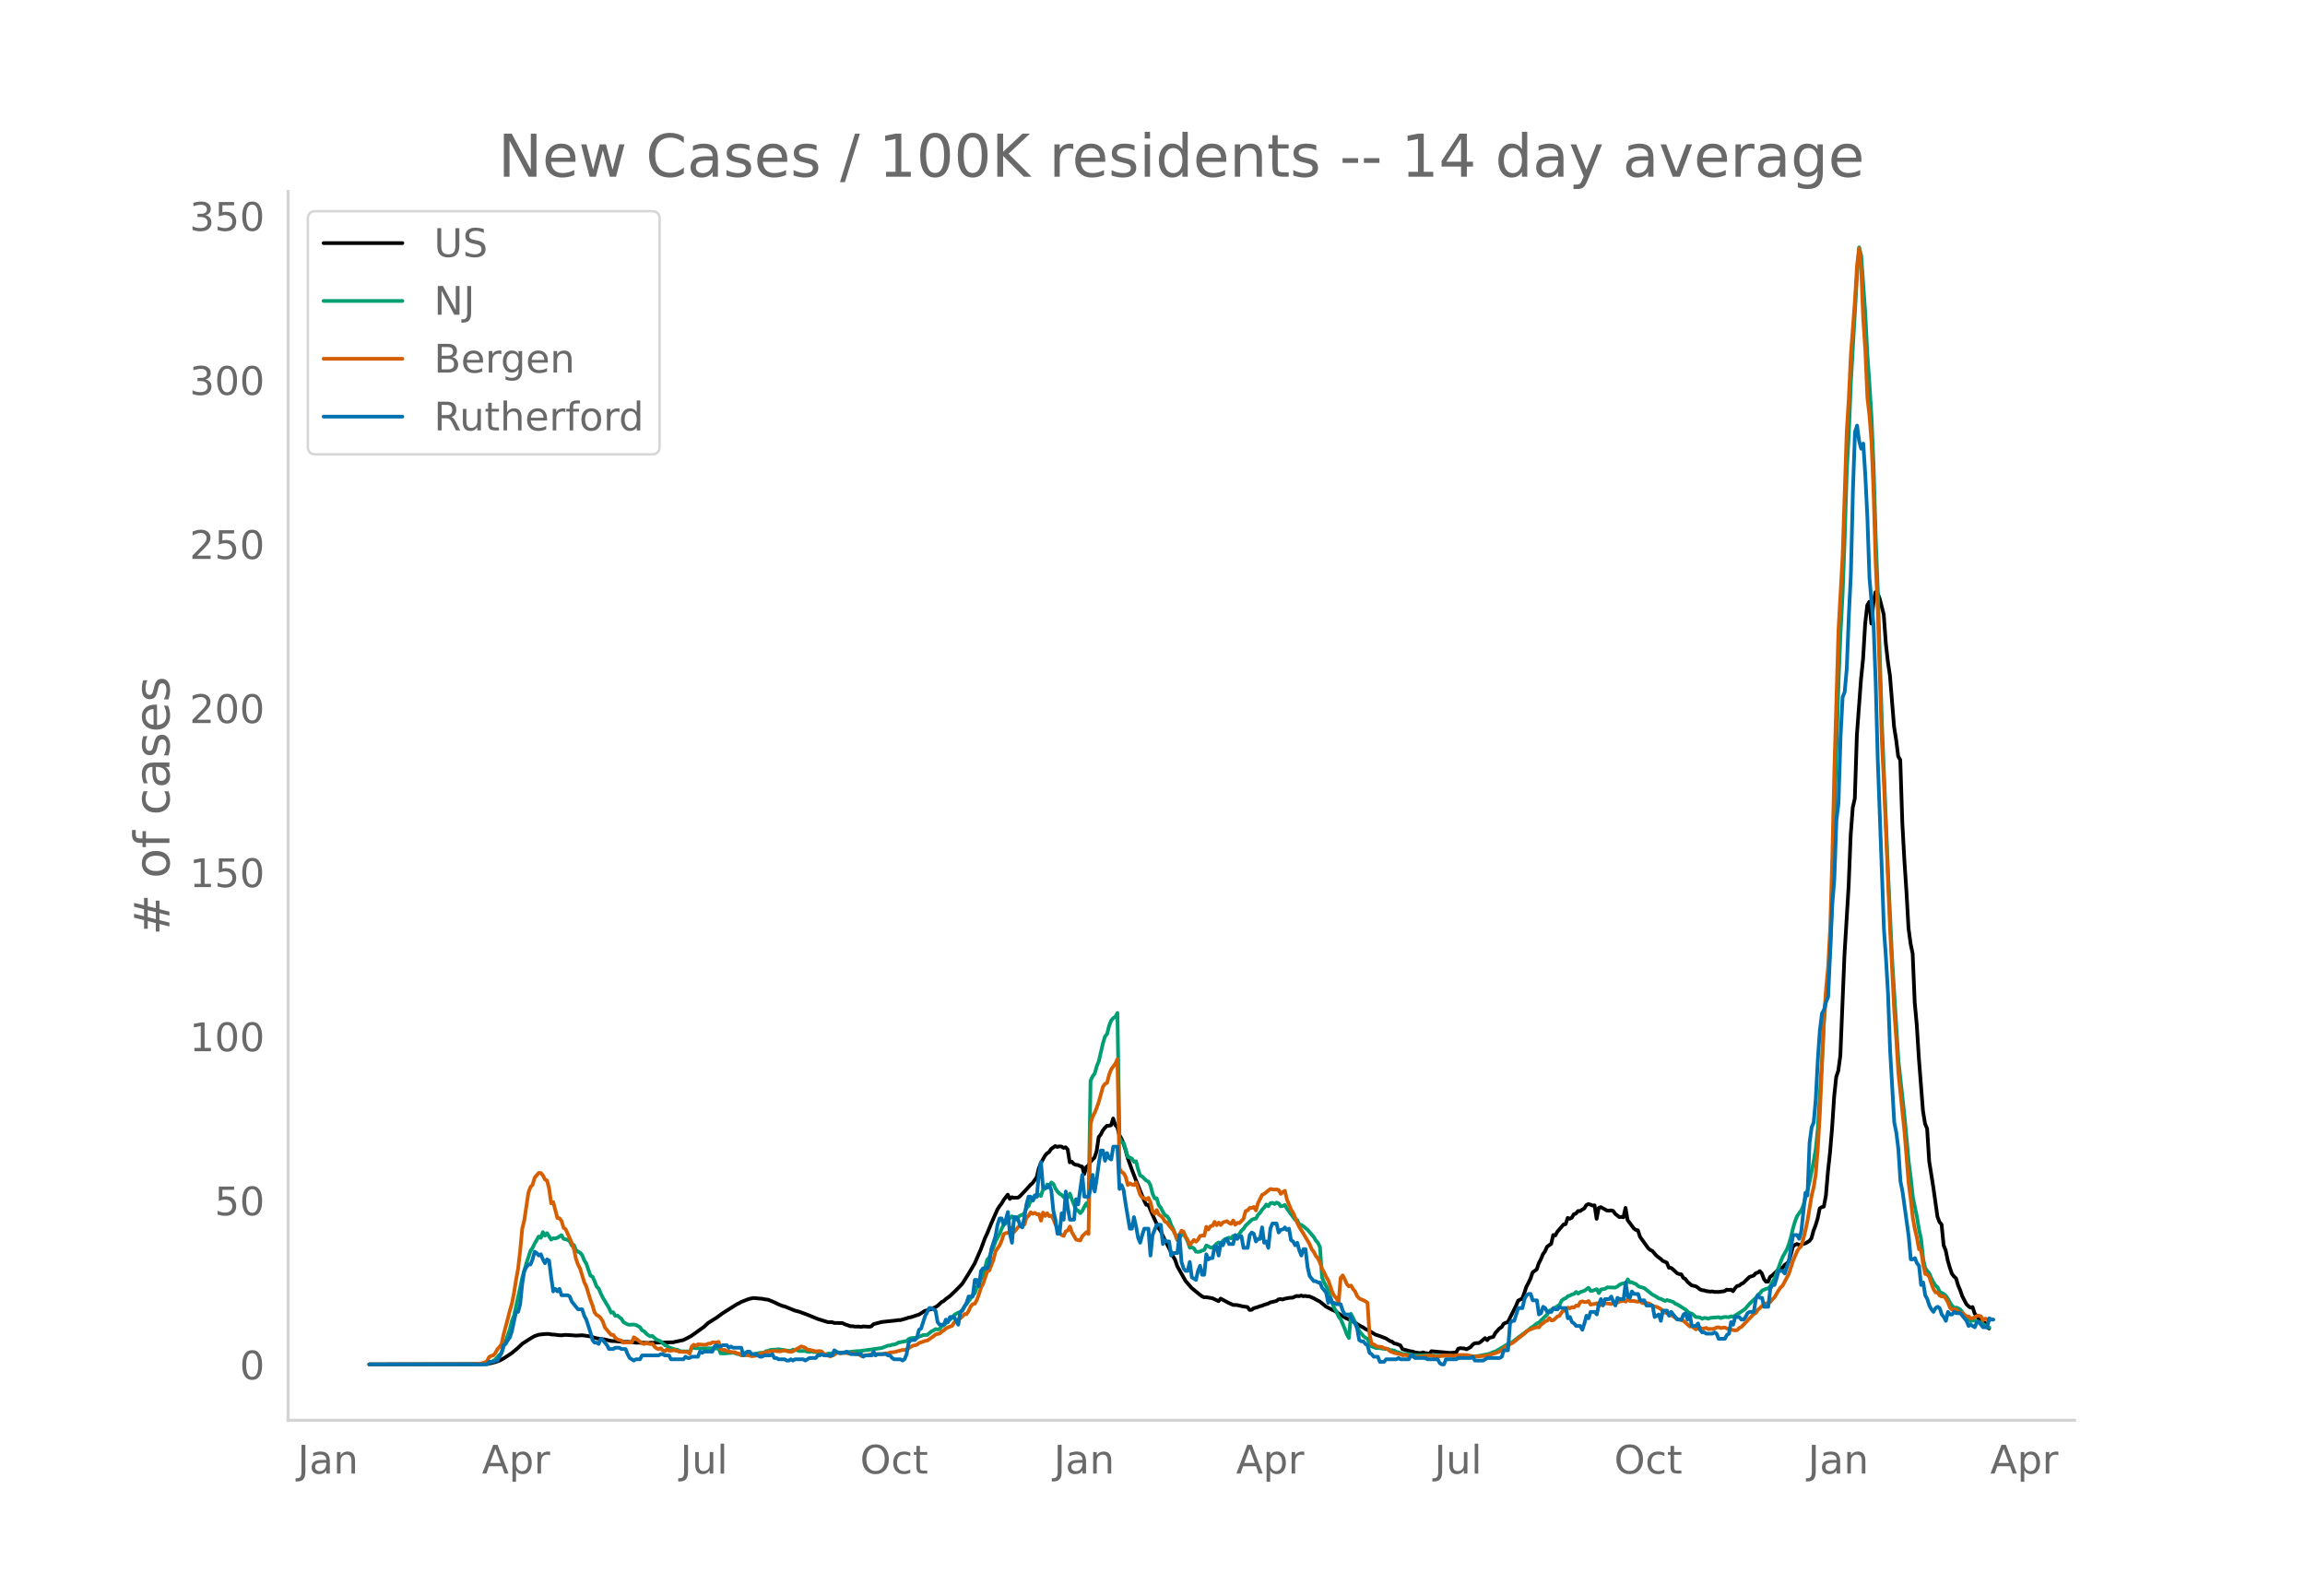 <svg height="864" viewBox="0 0 936 648" width="1248" xmlns="http://www.w3.org/2000/svg" xmlns:xlink="http://www.w3.org/1999/xlink"><defs><style>*{stroke-linecap:butt;stroke-linejoin:round}</style></defs><g id="figure_1"><path d="M0 648h936V0H0z" style="fill:#fff" id="patch_1"/><g id="axes_1"><path d="M117 576.72h725.4V77.76H117z" style="fill:none" id="patch_2"/><path clip-path="url(#pf4032b6573)" d="m149.973 554.04 44.467-.082 3.356-.156 1.678-.275 1.678-.43 1.678-.592 1.678-.898 1.678-1.078 1.678-1.113 2.517-2.125 1.678-1.604 1.678-1.089 1.678-1.076 1.678-.981 1.678-.56 2.517-.277 1.678-.032.839.195 1.678.11 1.678.226.839.027 1.678-.173 2.517.146 1.678.137 2.517-.126 1.678.21 1.678.28 2.517.726 2.517.387.839.098 2.517.6 1.678.083 2.517.233 1.678.084.839-.043 3.356.346 4.195.053.839.12.839-.143 9.229-.183 4.195-.914 1.678-.827 1.678-.931 5.034-3.614 1.678-1.56 3.356-2.096 2.517-1.852 5.873-3.72.839-.361.839-.508 2.517-.988.839-.293 1.678-.33 2.517.246.839.045.839.196 1.678.216 2.517 1.033 1.678.827 1.678.693.839.166 4.195 1.705 1.678.427 3.356 1.232 4.195 1.724 4.195 1.31 1.678.006.839.306 3.356.049.839.442 2.517.863.839-.029.839.16 1.678-.01.839.141.839-.198 2.517.138.839-.185.839-.864 3.356-.893 4.195-.444 1.678-.168.839-.173.839.037 2.517-.707.839-.325.839-.127 3.356-1.096 2.517-1.555.839-.144.839-.372.839-.088.839-.514.839-.325.839-.544 1.678-1.545.839-.433.839-.772 1.678-1.219 1.678-1.587 1.678-1.675 1.678-1.751 2.517-3.99 2.517-4.26 2.517-5.782 1.678-4.537.839-1.77 1.678-4.11 2.517-5.697.839-1.334.839-1.084.839-1.426 1.678-2.2.839 1.76.839-.706.839.221 1.678-.059.839-.655 2.517-2.658 1.678-1.882.839-.722 1.678-2.349.839-3.545.839-2.166 1.678-3.022.839-.964.839-.549.839-1.266 1.678-1.154.839.342.839-.232.839.088.839.524.839-.234.839.92.839 5.209.839-.271.839.932.839.344.839.062.839.46.839.194.839 3.015.839-2.834.839-.634.839-1.46 1.678-1.785.839-2.518.839-5.796.839-1.017.839-1.63.839-1.082.839-.84.839-.01.839-.247.839-2.686.839 2.593.839.92.839 3.21.839 1.394.839 2.044.839 2.606.839 3.167 1.678 4.717 1.678 4.324 3.356 8.426.839 1.633.839-.021 1.678 3.973 2.517 5.507.839 1.23.839 1.844 1.678 3.336 2.517 5.066.839 1.45.839 2.512 3.356 5.977 2.517 2.924 3.356 2.736.839.637.839.374.839-.042 1.678.303.839.131 2.517 1.177.839-1.017 3.356 1.789 1.678.755 1.678.076 2.517.568 1.678.233.839 1.154.839-.025.839-.63 1.678-.494.839-.323.839-.19.839-.393 1.678-.485.839-.485 2.517-.589.839-.634.839-.152.839.198.839-.33 1.678-.322 1.678-.135.839-.438.839-.227.839.102.839-.283.839.297.839-.132.839.183.839.028 1.678.72 1.678.93.839.417 2.517 2.059 2.517 1.307.84.34 3.355 2.226 1.678.96 1.678.639 4.195 2.597.84.375.838.601 1.678.842 2.517 1.505 1.678.555 2.517.985 1.678 1.057.84.27.838.687.84.153 1.677.64.84 1.538 3.355.89.84.08.838.346 1.678.246.84.019.838-.28.84.311.838.071.84.211.838-1.064 7.551.69 1.678-.125.84-.045.838-1.53.84-.225 1.677.137.84.326 1.677-.884.84-1.002.838-.59 1.678-.071.84-.575 1.677-1.431.84.84.838-.923 1.678-.422.84-1.583 1.677-1.874.84-.472.838-1.384.84-.401.838-.24 3.356-6.692.84-2.043 1.677-.903.84-2.233.838-2.558.84-1.524.838-1.783.84-2.473 1.677-1.24.84-2.483.838-1.603.84-2.048.838-1.172.84-1.877 1.677-1.19.84-3.577.838.174.84-1.516 2.516-2.938.84-.13.838-2.537.84.345.838-.446.84-1.422.838-.247.84-1.028.838.048.84-.607.838-.462.84-1.346.838-.462.84.236.838.387.84-.112.838 5.487.84-4.378.838-.385 2.517 1.396.84.075.838-.135.84.22.838 1.183 1.678 1.315.84-.062.838.13.84-3.805.838 4.964 2.517 3.356.84.648.838.154.84 2.618 3.355 4.666.84.695.838.41 1.678 1.938 1.678 1.276.84.785 1.677.739.84 2.062.838.051.84.637 1.677 1.58.84.309.838.107.84 1.47.838.432.84 1.14 1.677 1.424 1.678.39.84.526.838.7.84.349.838.08.84.286 1.677.214.84-.073.838.195 1.678.019 2.517-.336.84-.606.838.129.84-.131.838.626.84-1.178.838-.928.84-.137.838-.698.84-.392 2.516-2.453 1.678-.534.84-.941.838-.284.84-.604.838.978.84 2.258.838 1.065.84-.01.838-1.964.84-.545 1.677-1.549.84-.974.838-.496.84-.092.838-1.118.84-.616.838-.845.84-2.688.838-3.292.84-.774.838-.36.84.39 2.516-.613 1.678-.998.84-1.1.838-3.058.84-2.189.838-2.745.84-4.11.838-.547.84-.203.838-4.448.84-9.88.838-7.652.84-9.971.838-12.725.84-7.987.838-2.506.84-6.211 1.677-40.966 1.678-27.679.84-20.773.838-11.25.84-3.643.838-25.825 1.678-22.635.84-8.247.838-14.117.84-7.604.838-1.484.84 8.9.838-8.482.84-4.29.838.316.84 2.171 1.677 6.518.84 11.653.838 7.513.84 5.63 1.677 20.806.84 5.252.838 6.78.84 1.451.838 25.584.84 15.282.838 12.647.84 14.882.838 6.2.84 4.09.838 19.839.84 9.176.838 13.336 1.678 21.518.84 5.167.838 2.02.84 13.216 1.677 10.576 1.678 11.92.84 2.243.838.938.84 8.482.838 2.07.84 4.113.838 2.905.84 2.432.838 1.123.84.734.838 2.858.84 1.974.838 2.409 1.678 3.235.84.862.838.562.84-.214.838 2.585 2.517 3.297.84.416.838.078.84 1.704.838.63h0" style="fill:none;stroke:#000;stroke-linecap:round;stroke-width:1.5" id="line2d_1"/><path clip-path="url(#pf4032b6573)" d="m149.973 554.04 45.306-.105 2.517-.352.839-.329.839-.17.839-.471.839-.618 1.678-1.877.839-.77.839-2.646.839-2.066 1.678-4.836.839-3.4.839-2.109 2.517-11.329.839-4.06 1.678-5.85 1.678-5.132.839-1.196.839-1.727 1.678-2.895.839.553.839-2.336.839 1.45.839-1.02 1.678 2.605.839-.536.839.086.839-.274 1.678-1.062.839 1.451 1.678.45.839.626.839 1.685.839-.216.839 2.035.839.656.839.456.839.915.839 2.122.839 1.347 1.678 4.887.839.416.839 1.818.839 2.216.839.79.839 2.004.839 1.705 2.517 4.205.839 1.91.839-.193.839 1.447.839-.096 1.678 1.333.839 1.336 1.678.934.839.135 1.678-.096.839.184 1.678.888.839 1.32.839.372.839.925.839.654.839.473.839-.184.839.834.839.649 1.678.736 1.678 1.498.839.346.839.602 2.517.858.839.062.839.447.839.235 1.678.024.839-.021.839.42.839-1.809.839-.043.839.163.839-.035.839.141 1.678-.06 3.356-.04 1.678.125.839-.1.839 2.064 1.678-.013.839-.032.839-.143.839.002.839-.138.839.221.839.36.839.03.839.43 1.678.002 3.356-.403 2.517-.515 1.678-.018.839-.686.839-.114.839-.377 1.678-.157h.839l.839-.142 1.678.26 2.517.42.839-.025.839-.485 1.678.227.839.33 1.678-.025.839.017.839.294.839.075.839-.173.839.21.839.036 1.678.38.839.374.839.227.839-.076.839-.298 2.517-.026.839-.298.839-.17.839.218 1.678-.29.839.027 4.195-.463.839.016 9.229-1.282 2.517-.994.839-.021.839-.341.839-.048.839-.271.839-.521 3.356-.639.839-.787.839-.34 1.678-.178.839.096.839-.57.839-.248.839-.382 1.678-.061 1.678-1.426.839-.384.839-.559.839.146.839-.193.839-1.12.839-.405 2.517-2.29.839-.62.839-1.25 1.678-.961.839-.189.839-.896.839-1.514.839-.858 2.517-3.529.839-.902.839-2.283.839-1.495.839-2.08.839-1.524 1.678-6.2.839-.911.839-2.36.839-1.727.839-2.379 1.678-3.142.839-2.095.839-1.632.839-.534 1.678-2.116.839-.748.839.59.839.75.839-1.041.839-.622.839-.267.839-.655.839-2.183.839-.702.839-2.21.839.02.839-1.287.839-.433.839-.694.839.477.839-2.612.839-.338.839-1.723.839.686.839-1.499.839.577.839 1.894.839 1.214.839.916.839.42.839.936.839-.371.839.446.839-1.511.839 2.401 1.678 4.167.839.331.839 1.054.839-.902.839-1.72.839-1.414.839 1.613.839-51.356.839-1.78.839-1.118.839-2.974.839-2.102 1.678-7.22.839-2.78.839-.995.839-3.387.839-2.139.839-.926.839-.523.839-1.57.839 50.624.839 1.755.839.442.839 2.606.839 3.023.839.282.839.4.839 1.28.839-.204.839 3.288.839 2.514.839.407 1.678 1.685.839.363.839 1.583.839 3.352.839 1.885.839-.03.839 2.827.839 1.007.839 1.696.839 1.285.839.471.839 1.168.839 2.416.839 1.626 1.678 4.49.839-.518.839-1.927.839.014.839 1.267.839 1.75.839 2.465.839-.153.839.449.839 1.342.839.086.839-.147.839-.405.839-.238.839-1.818 1.678.816.839.09.839-.7.839-.904.839-.524.839.426.839-1.038.839-.704 1.678-.628.839.287.839-.986.839.343.839-.458.839-.666.839-1.37.839-.744.839-1.272 2.517-2.4.839-.344.839-.14.839-1.481.839-.857.839-1.28.839-.857.839-1.238.839.69.839-1.218.839-.146.839.497.839-.604.839.343.839 1.17.839-.156.839-.416.839 1.507 3.356 4.554.839.112.839 1.811.839.159.839.56 1.678 1.394 2.517 2.937.839 1.457.839.874.839 1.814.839 12.304.839 1.961.839 1.557.839 1.794 1.678 5.205.84 2.09.838 1.287.84 1.966.838 1.014 1.678 3.948.84 2.286.838 1.452.84-9.813 1.677 3.416.84 1.946.838 1.644 1.678 2.006.84.681.838.385.84 2.234.838.913 1.678.63 1.678.094 1.678.281 1.678.098.84.419.838.025.84.161.838.522.84.184 1.677.684 2.517.007 1.678.434 1.678.047 2.517.012 1.678-.108 2.517.235 2.517.103.84-.09.838.075 1.678-.067 4.195.294 1.678-.027 4.195.096 1.678-.132 4.195-.792.84-.197 1.677-.723.84-.243 1.677-.985 1.678-.993.84-.59 2.516-1.125 2.517-1.97 1.678-1.215 2.517-1.877.84-.772.838-.468 1.678-1.34.84-.365 1.677-1.686 1.678-1.61.84-1.48 1.677-.828 2.517-1.62.84-1.707.838-.664.84-.301.838-.818.84-.244.838-.458.84-.214.838-.802.84.676.838-.618 1.678-.547 1.678-1.207.84 1.291.838-.096 1.678-.634.84 1.611.838-1.484 1.678-.244.84-.6 3.355.068.84-.446.838-.685.84-.401.838-.21.84.352.838-1.94.84 1.228.838-.045.84.46.838.278.84.79.838.413.84.161.838.298 3.356 2.652.84.404 1.677 1.09.84.2 1.677.828.84-.346 2.516.752.84.739.838.31 3.356 2.069.84.8.838.639.84.175 1.677 1.43.84.011.838.181.84.49.838-.35.84.082.838.238.84-.342 3.355-.277.84.344.838-.282.84-.15 1.677.108.84-.374.838.152 1.678-.99 2.517-1.661.84-.697 1.677-1.954 1.678-1.577.84-.74.838-1.26.84-.612.838-1.101 1.678-.724.84-.18.838-.942.84-1.62.838-1.33 1.678-4.514.84-2.374.838-2.03 1.678-2.953.84-2.197.838-2.964.84-3.557.838-2.793.84-2.115 1.677-2.34.84-1.93 1.677-6.103.84-3.462 1.677-8.525.84-4.87.838-8.196 1.678-27.845.84-15.952.838-11.057.84-6.915.838-11.614.84-23.024 1.677-58.17.84-26.52.838-20.477.84-15.698.838-22.634.84-27.198.838-15.156.84-20.92 2.516-43.829.84-10.904.838 3.427 1.678 23.704.84 16.645.838 11.796.84 13.573.838 19.817.84 28.261.838 21.638 1.678 53.963 2.517 61.32 1.678 35.468 2.517 40.444 2.517 23.147 1.678 18.245.84 6.39.838 7.9 1.678 8.062.84 5.142.838 3.785.84 8.08.838 3.737 1.678 2.16.84 2.01.838 1.607.84 1.25.838.768.84 1.783 1.677.9.84.752.838 1.245.84 1.546.838 1.232.84.833.838-.121.84.34.838.488.84 1.14.838 1.57.84.937.838.273.84.806.838-.272.84.008.838.217.84.397.838.203.84.578.838.717 1.678.765h0" style="fill:none;stroke:#009e73;stroke-linecap:round;stroke-width:1.5" id="line2d_2"/><path clip-path="url(#pf4032b6573)" d="m149.973 554.04 41.11-.071 4.196-.256 1.678-.53.839-.49.839-1.665.839-.45.839-.204.839-.96.839-1.541.839-.92.839-1.163.839-3.932 1.678-6.27.839-3.369.839-2.9.839-4.125.839-5.473.839-4.503.839-7.372.839-8.925.839-3.39 1.678-11.252.839-2.277.839-.837.839-2.92 1.678-1.961.839.05.839.95.839 1.665.839.45.839 3.195.839 6.065.839-.5 1.678 6.423.839.112.839 1.082.839 2.768.839.602 1.678 3.717.839 1.91.839 2.317.839 4.054.839 2.39.839 1.592 1.678 5.514.839 1.705 1.678 5.555.839 2.185.839 2.86.839 1.04.839.41.839.857.839 1.389.839 2.389 1.678 2.022.839.98.839-.01.839 1.174.839.653 1.678.552.839.817.839-.113 2.517.02.839-2.092.839.51 2.517 1.89.839.326.839-.48.839.337.839.153.839-.143.839 1.185.839.725.839.275.839-.347.839.848.839.418.839-.755.839.49h.839l.839-.225 1.678.276.839.378 3.356.081.839.674.839-2.869.839-.745.839.52.839-.674 2.517.194.839-.06.839-.41.839-.01.839-.5.839-.03.839.112.839-.286.839 2.89.839.418.839-.092.839.562.839.01.839.327 1.678.102.839.429.839.174.839.633.839-.245.839.03 1.678.307.839.275 1.678-.204 2.517-1.072.839.02.839-.449.839-.092.839-.265.839.234.839-.398.839.164 1.678.081.839-.275.839-.092 1.678.46.839.101.839-.204.839-.592 1.678-.899.839-.52 1.678.582.839.776.839.04 2.517.623 1.678-.112.839.235.839 1 .839.164 1.678.786.839-.398.839-.266.839-.806.839-.072.839.317.839-.235.839-.02 1.678.255 1.678-.153.839.367 1.678.204.839.623.839-.05.839-.246.839-.04.839-.235.839.102.839-.01.839-.266 2.517.02 1.678-.347.839-.04.839-.307 1.678-.163 3.356-.868.839.01.839-.255 1.678-1.021.839-.45 1.678-.388.839-.694 2.517-.899.839-.112 2.517-1.746.839-.735 1.678-.388.839-.746.839-.54.839-.746.839-.46 1.678-.612.839-1.369 1.678-1.245.839-.45.839-.765.839-.95.839.01.839-1.276.839-1.869.839-.929.839-.153.839-1.573.839-2.267.839-2.767.839-1.46 1.678-5.064.839-.358 1.678-4.34.839-3.44 1.678-2.42.839-1.981.839-2.635.839-.357 1.678-.266.839-2.001.839 1.807 1.678-2.042.839-.664.839.235.839-.592.839-2.798.839-.704.839-1.42.839.613.839-.398.839.572.839-.082.839 2.675.839-3.257.839 1.348.839-1.103.839 1.215.839-.266.839 1.359.839 2.256 1.678 3.42.839.848.839.388.839-1.878.839-.368.839-1.562.839 2.358 1.678 2.9.839.256.839.132.839-1.725 1.678-1.634.839.694.839-44.642.839-3.022.839-1.542.839-2.053.839-2.45 1.678-6.076.839-1.164.839-.388.839-3.38.839-2.164 1.678-2.237.839-1.838.839 44.336.839 1.522.839.418.839 1.552.839 3.278.839-.704.839.5.839.235.839-1.103 1.678 5.014.839 1.164.839.224.839.644.839-.766.839 1.848.839 3.584.839 1.031.839-1.51.839 1.827.839.541.839.899.839 1.44.839.387.839 1.195 1.678 1.98.839 1.655.839 2.134.839-2.113.839-1.583.839.439.839 2.022.839 1.337.839 2.053 1.678-2.094.839.715.839-.858.839-1.47.839-.153.839.082.839-3.635.839 1.072.839-1.318.839-.163.839-1.603.839 1.358.839-1.062.839 1 .839-1.061 1.678-.52.839.734.839.368.839-1.389.839 1.756.839-.786.839.092 1.678-1.715.839-3.145.839-.307.839-.99.839.02.839-.418.839 1.419.839-2.971 1.678-3.34.839-.398 1.678-1.358.839-.633 1.678.256.839-.072.839.225.839 1.582.839-.776.839-.48.839 3.503 1.678 4.125.839 1.256 1.678 4.135.839 1.716 1.678 2.675 2.517 4.258.839 2.093.839 1.052.839 1.644.839.98.839 1.757.839 2.47.839 1.481.839 1.869.839 1.358 1.678 4.911.84 1.501.838.899.84 1.603.838-9.935.84-.99.838 1.592.84 1.95.838.91.84-.338.838 1.389.84 1.031.838 1.88.84.928.838.43.84.295.838.45.84.633.838 12.804.84 3.86.838.153.84.623.838.327 1.678.153.84.46.838.132.84.429.838.725 1.678.653 2.517.562.84.408.838-.132 1.678.214 1.678.49.84.082 3.355-.204.84-.215 2.516-.122.84.275 1.677.133 1.678-.306.84-.174.838.072 1.678-.03 1.678.101 1.678-.306 3.356.01 2.517.51 1.678.062 2.517-.174 1.678-.214 3.356-.98 1.678-.674.84-.592 1.677-1.46.84-.338.838-.592.84-.388.838-.541 1.678-1.41 2.517-1.95.84-.827.838-.52 1.678-.735 1.678-.511.84.102.838-1.133.84-.552.838-.745.84-.296.838-1.072.84.98.838-.102 1.678-1.532.84-.265.838-1.44.84-.684.838-.5.84-.685.838.307.84-.5.838.163.84-.797.838.153.84-1.572.838-.296.84.286.838.01.84-.44.838 1.492.84-.215.838-.071.84-.307.838 1.256.84-.806 1.677-.358.84-.02 1.677.265.84-.316.838-.03.84-.225.838-.5.84-.062.838-.204.84.378.838-1.032.84.756 1.677-.01.84.214.838.082.84-.174.838.715 1.678.04.84.062.838.378.84.766.838.224.84.072 1.677.868.84 1.062.838.439.84.214.838.715.84.122.838.388.84.705.838.541.84.051.838.358.84.224 2.516 2.308.84-.082 1.677 1.246.84-.541.838-.123.84.388.838-.092.84-.234.838.52.84-.122.838.081.84-.224.838-.409.84-.092.838.297 1.678-.194 1.678.755 2.517.398.84-.122.838-.868.84-.398 5.033-5.27.84-.428.838-1.297.84-.715.838-.867 1.678-1.042.84.02.838-.51.84-1.113.838-.786 1.678-2.86.84-1.184.838-.796 2.517-4.759 1.678-5.268 1.678-3.89.84-1.267.838-.817.84-2.93.838-3.41.84-4.034 1.677-10.068.84-3.503.838-5.299.84-10.589.838-14.346 1.678-38.087.84-11.988.838-9.19.84-15.806.838-28.202.84-35.616 1.677-56.773 1.678-30.112 1.678-50.748.84-13.336.838-17.828 1.678-22.383.84-14.03.838-6.892.84 8.465.838 20.412.84 12.457.838 19.32.84 7.249.838 10.854.84 20.412.838 28.53.84 18.215 1.677 54.241.84 16.552 2.516 60.01 1.678 32.9.84 11.63.838 13.478 2.517 24.394 1.678 20.728.84 6.361.838 7.577.84 4.493.838 3.594.84 4.564.838.531.84 5.606.838 3.952.84.081.838 1.154.84 2.665.838 2.247.84 1.286.838.082.84 1.195.838.418.84-.153.838 1.072.84 1.41.838 2.225.84.797.838-.123.84.051 1.677 1.41.84-.062 1.677 1.43.84.03.838.838.84-.133.838-.368.84-.561.838-.051.84.275.838 1.563.84-.664.838.286.84.45h0" style="fill:none;stroke:#d55e00;stroke-linecap:round;stroke-width:1.5" id="line2d_3"/><path clip-path="url(#pf4032b6573)" d="M149.973 554.04h47.823l.839-1.04h1.678l.839-.52h.839l1.678-3.12.839-3.12.839-.521.839-1.56.839-1.04.839-2.6 1.678-7.801h.839l.839-3.12.839-8.322.839-5.2.839-1.56.839-1.04h.839l.839-2.08.839-3.121.839.52.839 1.04.839-.52.839 2.08.839 1.56.839-1.56.839.52.839 6.76.839 5.722.839-1.04.839 1.04.839-1.04.839 2.6h2.517l.839.52.839 2.08 2.517 3.12h1.678l.839 2.6.839 1.56 1.678 5.202.839 3.12.839 1.04h.839l.839.52.839-2.08.839.52 1.678 2.08.839 1.56h1.678l.839-.52h1.678l.839.52h1.678l.839 2.08.839 1.56 1.678 1.04.839-.52h1.678l.839-1.56h6.712l.839-.52h.839l.839.52h1.678l.839 1.56h5.034l.839-1.04.839.52h.839l.839-.52h2.517l.839-2.08.839.52.839-.52h3.356l.839-2.08.839-.52.839.52h.839l.839-.52h1.678l.839 1.04.839-.52.839.52h3.356l.839 3.12.839-1.04.839-.52h.839l.839 1.04h1.678l1.678 1.04h.839l.839-.52h2.517l.839-.52.839 1.56h.839l.839.52h2.517l.839.52h.839l.839-.52.839.52.839-.52h3.356l.839.52 1.678-1.04h2.517l.839-1.04h.839l.839-.52.839.52h3.356l.839-2.08 1.678 1.04h2.517l.839-.52 1.678 1.04h4.195l.839 1.04.839-.52h2.517l.839-1.56.839 1.56.839-.52h3.356l.839.52h.839l.839 1.04.839.52h2.517l.839.52.839-.52.839-2.08.839-4.68.839-1.04h1.678l.839-1.04.839-3.12.839-.52 1.678-5.201 1.678-3.12h.839l1.678 1.04.839 4.68.839 1.04h1.678l.839-2.08.839 1.04.839-2.08h1.678l1.678 3.12.839-5.2.839-.52 1.678-3.12.839-2.601h1.678l.839-6.76h.839l.839 2.6.839-6.241.839-1.04h1.678l.839-2.08.839-5.721 1.678-5.201.839-4.68.839-2.6h.839l.839 2.6.839-2.08.839-3.121.839 8.84.839 3.641.839-10.4h.839l.839 1.04.839 2.6.839.52.839-4.16.839-5.201.839-3.12h.839l.839 1.56.839-2.08.839.52.839-9.362.839-4.68.839 10.4h1.678l.839-1.04.839 2.08.839 8.322.839 3.64.839 5.72h.839l.839-8.32.839 2.6.839-11.441.839 6.76.839 4.681h1.678l.839-8.32.839 2.08 1.678-11.962.839 8.841h1.678l.839-3.12.839-5.72.839 6.76.839-5.2.839-6.241.839-5.201h.839l.839 4.16.839-3.12.839 2.08.839.52.839-5.2h1.678l.839 17.162.839-1.56.839 2.08.839 5.72 1.678 9.882h.839l.839-4.68.839 3.64.839 4.68.839 2.08.839-3.12.839-2.6h1.678l.839 10.92.839-8.32 1.678-4.16h1.678l.839 7.8.839-1.56.839.52h.839l.839 5.72.839-1.04h1.678l.839-7.28.839 10.921.839 2.6.839 1.04h.839l.839-3.64.839 6.24 1.678 1.041.839-3.64.839-2.08.839 3.64h.839l.839-8.321.839 2.08.839-.52h.839l.839-4.68h.839l.839 3.64.839-5.2.839 1.04.839-2.08.839-.52.839 2.08h1.678l.839-3.641.839 1.56.839-1.04h.839l.839 4.68h1.678l.839-5.2.839-1.04.839.52.839 3.12.839-1.04h.839l.839-4.68.839 6.24.839-.52.839 2.6.839-7.8.839-2.08h1.678l.839 3.64.839-1.04 1.678-.52v-.52l.839 1.04.839-.52.839 4.68.839.52.839 1.56.839-1.04.839 3.12.839 2.08.839-2.6h.839l.839 7.281.839 3.64 1.678 2.081h.839l.839.52h.839l.839 2.08 1.678 2.08.839 4.161.84-2.08.838 2.08h.84l.838.52h1.678l.84 2.6.838 1.56h1.678l.84 1.04.838 1.561.84 1.04.838 2.08.84 4.68.838.52h.84l.838 1.041.84.52.838 3.12.84.52.838 1.04h1.678l.84 2.08h1.677l.84-1.04h4.194l.84-.52.838.52h3.356l.84-1.56h.838l.84 1.04h4.194l.84.52h4.194l.84 1.56.838.521h.84l.838-2.08h4.195l.84-.52h5.033l.84-.52.838 1.56h3.356l1.678-1.04h5.034l.84-.52.838-2.6h1.678l.84-10.922.838-1.04h.84l1.677-5.2h1.678l.84-3.641.838-1.56.84-.52h.838l.84 2.6h1.677l.84 5.72.838-.52.84-2.6.838.52.84 1.56h1.677l.84-1.56.838.52h.84l.838-1.04.84.52h1.677l.84 4.16.838-.52.84 2.081.838.52.84 1.04h1.677l.84 1.56.838-2.6.84-3.12.838 1.04.84-2.6h1.677l.84 1.04.838-4.16.84-2.081.838 2.6.84-2.6h1.677l.84-1.04.838 2.08.84 1.56.838-3.12.84.52h1.677l.84-6.76.838 5.72.84.52.838-2.6.84 1.04h1.677l.84 2.6h1.677l.84 2.08h2.516l.84 4.68 1.677-1.04.84 2.601.838-4.16h1.678l.84 2.08.838-1.56 2.517 3.12h1.678l.84-2.08.838-.52.84 2.6.838-2.08.84 4.68h1.677l.84-1.04.838 2.6.84 1.04h.838l.84.52h2.516l.84-.52.838.52.84 2.08h2.516l.84-1.56.838-.52.84-4.68.838 1.04.84-3.12h1.677l.84 1.04h.838l.84-1.04.838-1.56.84-.52h1.677l.84-5.201.838-1.56.84 1.04h.838l.84 3.64h1.677l.84-7.28.838-1.56h.84l.838-2.601.84-3.12h1.677l.84 1.04 1.677-5.2 1.678-10.402h1.678l.84 1.56.838-3.12 1.678-15.602.84 1.04.838-21.322.84-6.241.838-2.08.84-9.361.838-16.122.84-11.962.838-6.76.84-1.56.838-3.12.84-2.081 1.677-37.444.84-10.402.838-23.922.84-6.761.838-27.043.84-16.122.838-2.08.84-9.361.838-21.323.84-17.162.838-34.324.84-23.403.838-2.6.84 6.24.838 3.121.84-2.08.838 13.002.84 17.161.838 24.443 1.678 19.242.84 22.883.838 31.204 1.678 45.765.84 23.403.838 11.961.84 14.562.838 22.882 1.678 29.124.84 4.16.838 6.761.84 13.001.838 4.16 2.517 18.203.84 9.361h.838l.84-.52.838 2.08.84 1.04.838 7.801.84-1.04.838 5.2.84 1.56.838 2.601.84 1.56.838 1.04.84-1.56.838-.52.84.52.838 2.6.84 1.04.838 1.561.84-3.64.838 1.04h.84l.838-1.04.84.52h1.677l2.517 3.12.84 2.08.838-.52 1.678 1.04.84-2.08h.838l1.678 2.08h1.678l.84-3.64.838.52h.84" style="fill:none;stroke:#0072b2;stroke-linecap:round;stroke-width:1.5" id="line2d_4"/><path d="M117 576.72V77.76" style="fill:none;stroke:#d3d3d3;stroke-linecap:square;stroke-linejoin:miter;stroke-width:1.25" id="patch_3"/><path d="M117 576.72h725.4" style="fill:none;stroke:#d3d3d3;stroke-linecap:square;stroke-linejoin:miter;stroke-width:1.25" id="patch_4"/><g id="matplotlib.axis_1"><g id="xtick_1"><g style="fill:#696969" transform="matrix(.16 0 0 -.16 120.86 598.378)" id="text_1"><defs><path d="M9.813 72.906h9.859V5.078q0-13.187-5-19.14-5-5.954-16.094-5.954h-3.75v8.297h3.078q6.531 0 9.219 3.672Q9.813-4.39 9.813 5.078z" id="DejaVuSans-74"/><path d="M34.281 27.484q-10.89 0-15.093-2.484-4.204-2.484-4.204-8.5 0-4.781 3.157-7.594 3.156-2.797 8.562-2.797 7.485 0 12 5.297 4.516 5.297 4.516 14.078v2zm17.922 3.72V0H43.22v8.297Q40.14 3.328 35.547.953q-4.594-2.375-11.234-2.375-8.391 0-13.36 4.719Q6 8.016 6 15.922q0 9.219 6.172 13.906 6.187 4.688 18.437 4.688h12.61v.89q0 6.203-4.078 9.594-4.078 3.39-11.453 3.39-4.688 0-9.141-1.124-4.438-1.125-8.531-3.375v8.312q4.921 1.906 9.562 2.844 4.64.953 9.031.953 11.875 0 17.735-6.156 5.86-6.14 5.86-18.64z" id="DejaVuSans-97"/><path d="M54.89 33.016V0h-8.984v32.719q0 7.765-3.031 11.61-3.031 3.858-9.078 3.858-7.281 0-11.484-4.64-4.204-4.625-4.204-12.64V0H9.08v54.688h9.03v-8.5q3.235 4.937 7.594 7.374Q30.078 56 35.797 56q9.422 0 14.25-5.828 4.844-5.828 4.844-17.156z" id="DejaVuSans-110"/></defs><use xlink:href="#DejaVuSans-74"/><use x="29.492" xlink:href="#DejaVuSans-97"/><use x="90.771" xlink:href="#DejaVuSans-110"/></g></g><g id="xtick_2"><g style="fill:#696969" transform="matrix(.16 0 0 -.16 195.702 598.378)" id="text_2"><defs><path d="M34.188 63.188 20.797 26.906h26.812zm-5.579 9.718h11.188L67.578 0h-10.25l-6.64 18.703h-32.86L11.188 0H.78z" id="DejaVuSans-65"/><path d="M18.11 8.203v-29H9.077v75.484h9.031v-8.296q2.844 4.875 7.157 7.234Q29.594 56 35.594 56q9.968 0 16.187-7.906 6.235-7.907 6.235-20.797T51.78 6.484q-6.218-7.906-16.187-7.906-6 0-10.328 2.375-4.313 2.375-7.157 7.25zm30.578 19.094q0 9.906-4.079 15.547-4.078 5.64-11.203 5.64-7.14 0-11.218-5.64-4.079-5.64-4.079-15.547 0-9.906 4.078-15.547 4.079-5.64 11.22-5.64 7.124 0 11.202 5.64t4.078 15.547z" id="DejaVuSans-112"/><path d="M41.11 46.297q-1.516.875-3.297 1.281Q36.03 48 33.89 48q-7.625 0-11.703-4.953-4.079-4.953-4.079-14.234V0H9.08v54.688h9.03v-8.5q2.844 4.984 7.375 7.39Q30.031 56 36.531 56q.922 0 2.047-.125 1.125-.11 2.484-.36z" id="DejaVuSans-114"/></defs><use xlink:href="#DejaVuSans-65"/><use x="68.408" xlink:href="#DejaVuSans-112"/><use x="131.885" xlink:href="#DejaVuSans-114"/></g></g><g id="xtick_3"><g style="fill:#696969" transform="matrix(.16 0 0 -.16 276.238 598.378)" id="text_3"><defs><path d="M8.5 21.578v33.11h8.984V21.922q0-7.766 3.016-11.656 3.031-3.875 9.094-3.875 7.265 0 11.484 4.64 4.234 4.64 4.234 12.656v31h8.985V0h-8.984v8.406Q42.047 3.422 37.718 1q-4.313-2.422-10.032-2.422-9.421 0-14.312 5.86Q8.5 10.296 8.5 21.578zM31.11 56z" id="DejaVuSans-117"/><path d="M9.422 75.984h8.984V0H9.422z" id="DejaVuSans-108"/></defs><use xlink:href="#DejaVuSans-74"/><use x="29.492" xlink:href="#DejaVuSans-117"/><use x="92.871" xlink:href="#DejaVuSans-108"/></g></g><g id="xtick_4"><g style="fill:#696969" transform="matrix(.16 0 0 -.16 349.246 598.378)" id="text_4"><defs><path d="M39.406 66.219q-10.75 0-17.078-8.016-6.312-8-6.312-21.828 0-13.766 6.312-21.781 6.328-8 17.078-8 10.735 0 17.016 8 6.281 8.015 6.281 21.781 0 13.828-6.281 21.828-6.281 8.016-17.016 8.016zm0 8q15.328 0 24.5-10.281 9.188-10.282 9.188-27.563 0-17.234-9.188-27.516-9.172-10.28-24.5-10.28-15.375 0-24.593 10.25-9.204 10.265-9.204 27.546t9.204 27.563q9.218 10.28 24.593 10.28z" id="DejaVuSans-79"/><path d="M48.781 52.594v-8.407q-3.812 2.11-7.64 3.157-3.828 1.047-7.735 1.047-8.75 0-13.593-5.547-4.829-5.532-4.829-15.547 0-10.016 4.829-15.563 4.843-5.53 13.593-5.53 3.907 0 7.735 1.046 3.828 1.047 7.64 3.156V2.094Q45.016.344 40.984-.531q-4.015-.89-8.562-.89-12.36 0-19.64 7.765-7.266 7.765-7.266 20.953 0 13.375 7.343 21.031Q20.22 56 33.016 56q4.14 0 8.093-.86 3.953-.843 7.672-2.546z" id="DejaVuSans-99"/><path d="M18.313 70.219V54.688h18.5v-6.985h-18.5V18.016q0-6.688 1.828-8.594 1.828-1.906 7.453-1.906h9.218V0h-9.218q-10.407 0-14.36 3.875-3.953 3.89-3.953 14.14v29.688H2.687v6.984h6.594V70.22z" id="DejaVuSans-116"/></defs><use xlink:href="#DejaVuSans-79"/><use x="78.711" xlink:href="#DejaVuSans-99"/><use x="133.691" xlink:href="#DejaVuSans-116"/></g></g><g id="xtick_5"><g style="fill:#696969" transform="matrix(.16 0 0 -.16 427.934 598.378)" id="text_5"><use xlink:href="#DejaVuSans-74"/><use x="29.492" xlink:href="#DejaVuSans-97"/><use x="90.771" xlink:href="#DejaVuSans-110"/></g></g><g id="xtick_6"><g style="fill:#696969" transform="matrix(.16 0 0 -.16 501.937 598.378)" id="text_6"><use xlink:href="#DejaVuSans-65"/><use x="68.408" xlink:href="#DejaVuSans-112"/><use x="131.885" xlink:href="#DejaVuSans-114"/></g></g><g id="xtick_7"><g style="fill:#696969" transform="matrix(.16 0 0 -.16 582.474 598.378)" id="text_7"><use xlink:href="#DejaVuSans-74"/><use x="29.492" xlink:href="#DejaVuSans-117"/><use x="92.871" xlink:href="#DejaVuSans-108"/></g></g><g id="xtick_8"><g style="fill:#696969" transform="matrix(.16 0 0 -.16 655.482 598.378)" id="text_8"><use xlink:href="#DejaVuSans-79"/><use x="78.711" xlink:href="#DejaVuSans-99"/><use x="133.691" xlink:href="#DejaVuSans-116"/></g></g><g id="xtick_9"><g style="fill:#696969" transform="matrix(.16 0 0 -.16 734.17 598.378)" id="text_9"><use xlink:href="#DejaVuSans-74"/><use x="29.492" xlink:href="#DejaVuSans-97"/><use x="90.771" xlink:href="#DejaVuSans-110"/></g></g><g id="xtick_10"><g style="fill:#696969" transform="matrix(.16 0 0 -.16 808.172 598.378)" id="text_10"><use xlink:href="#DejaVuSans-65"/><use x="68.408" xlink:href="#DejaVuSans-112"/><use x="131.885" xlink:href="#DejaVuSans-114"/></g></g></g><g id="matplotlib.axis_2"><g id="ytick_1"><g style="fill:#696969" transform="matrix(.16 0 0 -.16 97.32 560.119)" id="text_11"><defs><path d="M31.781 66.406q-7.61 0-11.453-7.5Q16.5 51.422 16.5 36.375q0-14.984 3.828-22.484 3.844-7.5 11.453-7.5 7.672 0 11.5 7.5 3.844 7.5 3.844 22.484 0 15.047-3.844 22.531-3.828 7.5-11.5 7.5zm0 7.813q12.266 0 18.735-9.703 6.468-9.688 6.468-28.141 0-18.406-6.468-28.11-6.47-9.687-18.735-9.687-12.25 0-18.718 9.688-6.47 9.703-6.47 28.109 0 18.453 6.47 28.14Q19.53 74.22 31.78 74.22z" id="DejaVuSans-48"/></defs><use xlink:href="#DejaVuSans-48"/></g></g><g id="ytick_2"><g style="fill:#696969" transform="matrix(.16 0 0 -.16 87.14 493.488)" id="text_12"><defs><path d="M10.797 72.906h38.719v-8.312H19.828v-17.86q2.14.735 4.281 1.094 2.157.36 4.313.36 12.203 0 19.328-6.688 7.14-6.688 7.14-18.11 0-11.765-7.328-18.296-7.328-6.516-20.656-6.516-4.593 0-9.36.781-4.75.782-9.827 2.344v9.922q4.39-2.39 9.078-3.563 4.687-1.171 9.906-1.171 8.453 0 13.375 4.437 4.938 4.438 4.938 12.063 0 7.609-4.938 12.047-4.922 4.453-13.375 4.453-3.953 0-7.89-.875-3.922-.875-8.016-2.735z" id="DejaVuSans-53"/></defs><use xlink:href="#DejaVuSans-53"/><use x="63.623" xlink:href="#DejaVuSans-48"/></g></g><g id="ytick_3"><g style="fill:#696969" transform="matrix(.16 0 0 -.16 76.96 426.858)" id="text_13"><defs><path d="M12.406 8.297h16.11v55.625l-17.532-3.516v8.985l17.438 3.515h9.86V8.296H54.39V0H12.406z" id="DejaVuSans-49"/></defs><use xlink:href="#DejaVuSans-49"/><use x="63.623" xlink:href="#DejaVuSans-48"/><use x="127.246" xlink:href="#DejaVuSans-48"/></g></g><g id="ytick_4"><g style="fill:#696969" transform="matrix(.16 0 0 -.16 76.96 360.227)" id="text_14"><use xlink:href="#DejaVuSans-49"/><use x="63.623" xlink:href="#DejaVuSans-53"/><use x="127.246" xlink:href="#DejaVuSans-48"/></g></g><g id="ytick_5"><g style="fill:#696969" transform="matrix(.16 0 0 -.16 76.96 293.596)" id="text_15"><defs><path d="M19.188 8.297h34.421V0H7.33v8.297q5.609 5.812 15.296 15.594 9.703 9.797 12.188 12.64 4.734 5.313 6.609 9 1.89 3.688 1.89 7.25 0 5.813-4.078 9.469-4.078 3.672-10.625 3.672-4.64 0-9.797-1.61-5.14-1.609-11-4.89v9.969Q13.767 71.78 18.938 73q5.188 1.219 9.485 1.219 11.328 0 18.062-5.672 6.735-5.656 6.735-15.125 0-4.5-1.688-8.531-1.672-4.016-6.125-9.485-1.218-1.422-7.765-8.187-6.532-6.766-18.453-18.922z" id="DejaVuSans-50"/></defs><use xlink:href="#DejaVuSans-50"/><use x="63.623" xlink:href="#DejaVuSans-48"/><use x="127.246" xlink:href="#DejaVuSans-48"/></g></g><g id="ytick_6"><g style="fill:#696969" transform="matrix(.16 0 0 -.16 76.96 226.966)" id="text_16"><use xlink:href="#DejaVuSans-50"/><use x="63.623" xlink:href="#DejaVuSans-53"/><use x="127.246" xlink:href="#DejaVuSans-48"/></g></g><g id="ytick_7"><g style="fill:#696969" transform="matrix(.16 0 0 -.16 76.96 160.335)" id="text_17"><defs><path d="M40.578 39.313Q47.656 37.797 51.625 33q3.984-4.781 3.984-11.813 0-10.78-7.422-16.703-7.421-5.906-21.093-5.906-4.578 0-9.438.906-4.86.907-10.031 2.72v9.515q4.094-2.39 8.969-3.61 4.89-1.218 10.218-1.218 9.266 0 14.125 3.656 4.86 3.656 4.86 10.64 0 6.454-4.516 10.079-4.515 3.64-12.562 3.64h-8.5v8.11h8.89q7.266 0 11.125 2.906 3.86 2.906 3.86 8.375 0 5.61-3.985 8.61-3.968 3.015-11.39 3.015-4.063 0-8.703-.89-4.641-.876-10.203-2.72v8.782q5.624 1.562 10.53 2.344 4.907.78 9.25.78 11.235 0 17.766-5.109 6.547-5.093 6.547-13.78 0-6.063-3.468-10.235-3.47-4.172-9.86-5.782z" id="DejaVuSans-51"/></defs><use xlink:href="#DejaVuSans-51"/><use x="63.623" xlink:href="#DejaVuSans-48"/><use x="127.246" xlink:href="#DejaVuSans-48"/></g></g><g id="ytick_8"><g style="fill:#696969" transform="matrix(.16 0 0 -.16 76.96 93.705)" id="text_18"><use xlink:href="#DejaVuSans-51"/><use x="63.623" xlink:href="#DejaVuSans-53"/><use x="127.246" xlink:href="#DejaVuSans-48"/></g></g><g style="fill:#696969" transform="matrix(0 -.2 -.2 0 68.8 379.813)" id="text_19"><defs><path d="M51.125 44H36.922l-4.11-16.313h14.313zm-7.328 27.781-5.078-20.265h14.265L58.11 71.78h7.813L60.89 51.516h15.234V44h-17.14l-4-16.313h15.53V20.22H53.079L48 0h-7.813l5.032 20.219H30.906L25.875 0h-7.86l5.079 20.219H7.719v7.468h17.187L29 44H13.281v7.516h17.625l4.985 20.265z" id="DejaVuSans-35"/><path d="M30.61 48.39q-7.22 0-11.422-5.64-4.204-5.64-4.204-15.453 0-9.813 4.172-15.453 4.188-5.64 11.453-5.64 7.188 0 11.375 5.655 4.203 5.672 4.203 15.438 0 9.719-4.203 15.406-4.187 5.688-11.375 5.688zm0 7.61q11.718 0 18.406-7.625 6.703-7.61 6.703-21.078 0-13.422-6.703-21.078-6.688-7.64-18.407-7.64-11.765 0-18.437 7.64-6.656 7.656-6.656 21.078 0 13.469 6.656 21.078Q18.844 56 30.609 56z" id="DejaVuSans-111"/><path d="M37.11 75.984V68.5h-8.594q-4.828 0-6.72-1.953-1.874-1.953-1.874-7.031v-4.828h14.797v-6.985H19.922V0H10.89v47.703H2.297v6.984h8.594V58.5q0 9.125 4.25 13.297 4.25 4.187 13.468 4.187z" id="DejaVuSans-102"/><path d="M44.281 53.078v-8.5q-3.797 1.953-7.906 2.922-4.094.984-8.5.984-6.688 0-10.031-2.047-3.344-2.046-3.344-6.156 0-3.125 2.39-4.906 2.391-1.781 9.626-3.39l3.078-.688q9.562-2.047 13.593-5.781 4.032-3.735 4.032-10.422 0-7.625-6.032-12.078-6.03-4.438-16.578-4.438-4.39 0-9.156.86Q10.688.296 5.422 2v9.281q4.984-2.594 9.812-3.89 4.829-1.282 9.579-1.282 6.343 0 9.75 2.172 3.421 2.172 3.421 6.125 0 3.656-2.468 5.61-2.453 1.953-10.813 3.765l-3.125.735q-8.344 1.75-12.062 5.39-3.704 3.64-3.704 9.985 0 7.718 5.47 11.906Q16.75 56 26.811 56q4.97 0 9.36-.734 4.406-.72 8.11-2.188z" id="DejaVuSans-115"/><path d="M56.203 29.594v-4.39H14.891q.593-9.282 5.593-14.142 5-4.859 13.938-4.859 5.172 0 10.031 1.266 4.86 1.265 9.656 3.812v-8.5Q49.266.734 44.187-.344 39.11-1.422 33.892-1.422q-13.094 0-20.735 7.61-7.64 7.625-7.64 20.625 0 13.421 7.25 21.296Q20.016 56 32.328 56q11.031 0 17.453-7.11 6.422-7.093 6.422-19.296zm-8.984 2.64q-.094 7.36-4.125 11.75-4.032 4.407-10.672 4.407-7.516 0-12.031-4.25-4.516-4.25-5.203-11.97z" id="DejaVuSans-101"/></defs><use xlink:href="#DejaVuSans-35"/><use x="83.789" xlink:href="#DejaVuSans-32"/><use x="115.576" xlink:href="#DejaVuSans-111"/><use x="176.758" xlink:href="#DejaVuSans-102"/><use x="211.963" xlink:href="#DejaVuSans-32"/><use x="243.75" xlink:href="#DejaVuSans-99"/><use x="298.73" xlink:href="#DejaVuSans-97"/><use x="360.01" xlink:href="#DejaVuSans-115"/><use x="412.109" xlink:href="#DejaVuSans-101"/><use x="473.633" xlink:href="#DejaVuSans-115"/></g></g><g style="fill:#696969" transform="matrix(.24 0 0 -.24 202.252 71.76)" id="text_20"><defs><path d="M9.813 72.906h13.28l32.329-60.984v60.984h9.562V0h-13.28L19.39 60.984V0H9.813z" id="DejaVuSans-78"/><path d="M4.203 54.688h8.985l11.234-42.672 11.172 42.672h10.593l11.235-42.672 11.187 42.672h8.985L63.28 0H52.688L40.922 44.828 29.109 0H18.5z" id="DejaVuSans-119"/><path d="M64.406 67.281v-10.39q-4.984 4.64-10.625 6.922-5.64 2.296-11.984 2.296-12.5 0-19.14-7.64-6.641-7.64-6.641-22.094 0-14.406 6.64-22.047 6.64-7.64 19.14-7.64 6.345 0 11.985 2.296 5.64 2.297 10.625 6.938V5.609Q59.234 2.094 53.437.33q-5.78-1.75-12.218-1.75-16.563 0-26.094 10.124-9.516 10.14-9.516 27.672 0 17.578 9.516 27.703 9.531 10.14 26.094 10.14 6.531 0 12.312-1.734 5.797-1.734 10.875-5.203z" id="DejaVuSans-67"/><path d="M25.39 72.906h8.297L8.297-9.28H0z" id="DejaVuSans-47"/><path d="M9.813 72.906h9.859V42.094L52.39 72.906h12.703L28.906 38.922 67.672 0H54.688L19.672 35.11V0h-9.86z" id="DejaVuSans-75"/><path d="M9.422 54.688h8.984V0H9.422zm0 21.296h8.984v-11.39H9.422z" id="DejaVuSans-105"/><path d="M45.406 46.39v29.594h8.985V0h-8.985v8.203Q42.578 3.328 38.25.953q-4.313-2.375-10.375-2.375-9.906 0-16.14 7.906-6.22 7.922-6.22 20.813 0 12.89 6.22 20.797Q17.968 56 27.874 56q6.063 0 10.375-2.375 4.328-2.36 7.156-7.234zm-30.61-19.093q0-9.906 4.079-15.547 4.078-5.64 11.203-5.64 7.125 0 11.219 5.64 4.11 5.64 4.11 15.547 0 9.906-4.11 15.547-4.094 5.64-11.219 5.64-7.125 0-11.203-5.64-4.078-5.64-4.078-15.547z" id="DejaVuSans-100"/><path d="M4.89 31.39h26.313v-8H4.891z" id="DejaVuSans-45"/><path d="M37.797 64.313 12.89 25.39h24.906zm-2.594 8.593H47.61V25.391h10.407v-8.203H47.609V0h-9.812v17.188H4.89v9.515z" id="DejaVuSans-52"/><path d="M32.172-5.078q-3.797-9.766-7.422-12.735-3.61-2.984-9.656-2.984H7.906v7.516h5.282q3.703 0 5.75 1.765Q21-9.766 23.483-3.219l1.61 4.094-22.11 53.813H12.5l17.094-42.766 17.093 42.766h9.516z" id="DejaVuSans-121"/><path d="M2.984 54.688H12.5L29.594 8.797l17.093 45.89h9.516L35.687 0H23.485z" id="DejaVuSans-118"/><path d="M45.406 27.984q0 9.766-4.031 15.125-4.016 5.375-11.297 5.375-7.219 0-11.25-5.375-4.031-5.359-4.031-15.125 0-9.718 4.031-15.093t11.25-5.375q7.281 0 11.297 5.375 4.031 5.375 4.031 15.093zm8.985-21.203q0-13.953-6.203-20.765Q42-20.797 29.203-20.797q-4.734 0-8.937.703-4.203.703-8.157 2.172v8.735q3.954-2.141 7.813-3.157 3.86-1.031 7.86-1.031 8.843 0 13.234 4.61 4.39 4.609 4.39 13.937v4.453q-2.781-4.844-7.125-7.234Q33.938 0 27.875 0 17.828 0 11.672 7.656q-6.156 7.672-6.156 20.328 0 12.688 6.156 20.344Q17.828 56 27.875 56q6.063 0 10.406-2.39 4.344-2.391 7.125-7.22v8.297h8.985z" id="DejaVuSans-103"/></defs><use xlink:href="#DejaVuSans-78"/><use x="74.805" xlink:href="#DejaVuSans-101"/><use x="136.328" xlink:href="#DejaVuSans-119"/><use x="218.115" xlink:href="#DejaVuSans-32"/><use x="249.902" xlink:href="#DejaVuSans-67"/><use x="319.727" xlink:href="#DejaVuSans-97"/><use x="381.006" xlink:href="#DejaVuSans-115"/><use x="433.105" xlink:href="#DejaVuSans-101"/><use x="494.629" xlink:href="#DejaVuSans-115"/><use x="546.729" xlink:href="#DejaVuSans-32"/><use x="578.516" xlink:href="#DejaVuSans-47"/><use x="612.207" xlink:href="#DejaVuSans-32"/><use x="643.994" xlink:href="#DejaVuSans-49"/><use x="707.617" xlink:href="#DejaVuSans-48"/><use x="771.24" xlink:href="#DejaVuSans-48"/><use x="834.863" xlink:href="#DejaVuSans-75"/><use x="900.439" xlink:href="#DejaVuSans-32"/><use x="932.227" xlink:href="#DejaVuSans-114"/><use x="971.09" xlink:href="#DejaVuSans-101"/><use x="1032.613" xlink:href="#DejaVuSans-115"/><use x="1084.713" xlink:href="#DejaVuSans-105"/><use x="1112.496" xlink:href="#DejaVuSans-100"/><use x="1175.973" xlink:href="#DejaVuSans-101"/><use x="1237.496" xlink:href="#DejaVuSans-110"/><use x="1300.875" xlink:href="#DejaVuSans-116"/><use x="1340.084" xlink:href="#DejaVuSans-115"/><use x="1392.184" xlink:href="#DejaVuSans-32"/><use x="1423.971" xlink:href="#DejaVuSans-45"/><use x="1460.055" xlink:href="#DejaVuSans-45"/><use x="1496.139" xlink:href="#DejaVuSans-32"/><use x="1527.926" xlink:href="#DejaVuSans-49"/><use x="1591.549" xlink:href="#DejaVuSans-52"/><use x="1655.172" xlink:href="#DejaVuSans-32"/><use x="1686.959" xlink:href="#DejaVuSans-100"/><use x="1750.436" xlink:href="#DejaVuSans-97"/><use x="1811.715" xlink:href="#DejaVuSans-121"/><use x="1870.895" xlink:href="#DejaVuSans-32"/><use x="1902.682" xlink:href="#DejaVuSans-97"/><use x="1963.961" xlink:href="#DejaVuSans-118"/><use x="2023.141" xlink:href="#DejaVuSans-101"/><use x="2084.664" xlink:href="#DejaVuSans-114"/><use x="2125.777" xlink:href="#DejaVuSans-97"/><use x="2187.057" xlink:href="#DejaVuSans-103"/><use x="2250.533" xlink:href="#DejaVuSans-101"/></g><g id="legend_1"><path d="M128.2 184.5h136.45q3.2 0 3.2-3.2V88.96q0-3.2-3.2-3.2H128.2q-3.2 0-3.2 3.2v92.34q0 3.2 3.2 3.2z" style="fill:none;opacity:.8;stroke:#ccc;stroke-linejoin:miter" id="patch_5"/><path d="M131.4 98.718h32" style="fill:none;stroke:#000;stroke-linecap:round;stroke-width:1.5" id="line2d_5"/><g style="fill:#696969" transform="matrix(.16 0 0 -.16 176.2 104.317)" id="text_21"><defs><path d="M8.688 72.906h9.921V28.61q0-11.718 4.235-16.875 4.25-5.14 13.781-5.14 9.469 0 13.719 5.14 4.25 5.157 4.25 16.875v44.297H64.5V27.391q0-14.25-7.063-21.532-7.046-7.28-20.812-7.28-13.828 0-20.89 7.28-7.047 7.282-7.047 21.532z" id="DejaVuSans-85"/><path d="M53.516 70.516V60.89q-5.61 2.687-10.594 4-4.984 1.328-9.625 1.328-8.047 0-12.422-3.125t-4.375-8.89q0-4.845 2.906-7.313 2.907-2.453 11.016-3.97l5.953-1.218q11.031-2.11 16.281-7.406 5.25-5.297 5.25-14.172 0-10.61-7.11-16.078-7.093-5.469-20.812-5.469-5.172 0-11.015 1.172Q13.14.922 6.89 3.219v10.156q6-3.36 11.765-5.078 5.766-1.703 11.328-1.703 8.438 0 13.032 3.312 4.593 3.328 4.593 9.485 0 5.359-3.297 8.39-3.296 3.032-10.812 4.547L27.484 33.5q-11.03 2.188-15.968 6.875-4.922 4.688-4.922 13.047 0 9.672 6.812 15.234 6.813 5.563 18.766 5.563 5.14 0 10.453-.938 5.328-.922 10.89-2.765z" id="DejaVuSans-83"/></defs><use xlink:href="#DejaVuSans-85"/><use x="73.193" xlink:href="#DejaVuSans-83"/></g><path d="M131.4 122.203h32" style="fill:none;stroke:#009e73;stroke-linecap:round;stroke-width:1.5" id="line2d_7"/><g style="fill:#696969" transform="matrix(.16 0 0 -.16 176.2 127.802)" id="text_22"><use xlink:href="#DejaVuSans-78"/><use x="74.805" xlink:href="#DejaVuSans-74"/></g><path d="M131.4 145.688h32" style="fill:none;stroke:#d55e00;stroke-linecap:round;stroke-width:1.5" id="line2d_9"/><g style="fill:#696969" transform="matrix(.16 0 0 -.16 176.2 151.287)" id="text_23"><defs><path d="M19.672 34.813V8.108H35.5q7.953 0 11.781 3.297 3.844 3.297 3.844 10.078 0 6.844-3.844 10.078-3.828 3.25-11.781 3.25zm0 29.984V42.828h14.61q7.218 0 10.75 2.703 3.546 2.719 3.546 8.282 0 5.515-3.547 8.25-3.531 2.734-10.75 2.734zm-9.86 8.11h25.204q11.28 0 17.375-4.688Q58.5 63.53 58.5 54.89q0-6.703-3.125-10.657-3.125-3.953-9.188-4.922 7.282-1.562 11.313-6.53 4.031-4.954 4.031-12.376 0-9.765-6.64-15.093Q48.25 0 35.984 0H9.812z" id="DejaVuSans-66"/></defs><use xlink:href="#DejaVuSans-66"/><use x="68.604" xlink:href="#DejaVuSans-101"/><use x="130.127" xlink:href="#DejaVuSans-114"/><use x="169.49" xlink:href="#DejaVuSans-103"/><use x="232.967" xlink:href="#DejaVuSans-101"/><use x="294.49" xlink:href="#DejaVuSans-110"/></g><path d="M131.4 169.173h32" style="fill:none;stroke:#0072b2;stroke-linecap:round;stroke-width:1.5" id="line2d_11"/><g style="fill:#696969" transform="matrix(.16 0 0 -.16 176.2 174.773)" id="text_24"><defs><path d="M44.39 34.188q3.172-1.079 6.172-4.594 3-3.516 6.032-9.672L66.609 0H56l-9.313 18.703q-3.624 7.328-7.015 9.719-3.39 2.39-9.25 2.39h-10.75V0h-9.86v72.906h22.266q12.5 0 18.656-5.234 6.157-5.219 6.157-15.766 0-6.89-3.203-11.437-3.204-4.532-9.297-6.282zM19.673 64.797V38.922h12.406q7.125 0 10.766 3.297 3.64 3.297 3.64 9.687 0 6.39-3.64 9.64-3.64 3.25-10.766 3.25z" id="DejaVuSans-82"/><path d="M54.89 33.016V0h-8.984v32.719q0 7.765-3.031 11.61-3.031 3.858-9.078 3.858-7.281 0-11.484-4.64-4.204-4.625-4.204-12.64V0H9.08v75.984h9.03V46.188q3.235 4.937 7.594 7.374Q30.078 56 35.797 56q9.422 0 14.25-5.828 4.844-5.828 4.844-17.156z" id="DejaVuSans-104"/></defs><use xlink:href="#DejaVuSans-82"/><use x="64.982" xlink:href="#DejaVuSans-117"/><use x="128.361" xlink:href="#DejaVuSans-116"/><use x="167.57" xlink:href="#DejaVuSans-104"/><use x="230.949" xlink:href="#DejaVuSans-101"/><use x="292.473" xlink:href="#DejaVuSans-114"/><use x="333.586" xlink:href="#DejaVuSans-102"/><use x="368.791" xlink:href="#DejaVuSans-111"/><use x="429.973" xlink:href="#DejaVuSans-114"/><use x="469.336" xlink:href="#DejaVuSans-100"/></g></g></g></g><defs><clipPath id="pf4032b6573"><path d="M117 77.76h725.4v498.96H117z"/></clipPath></defs></svg>